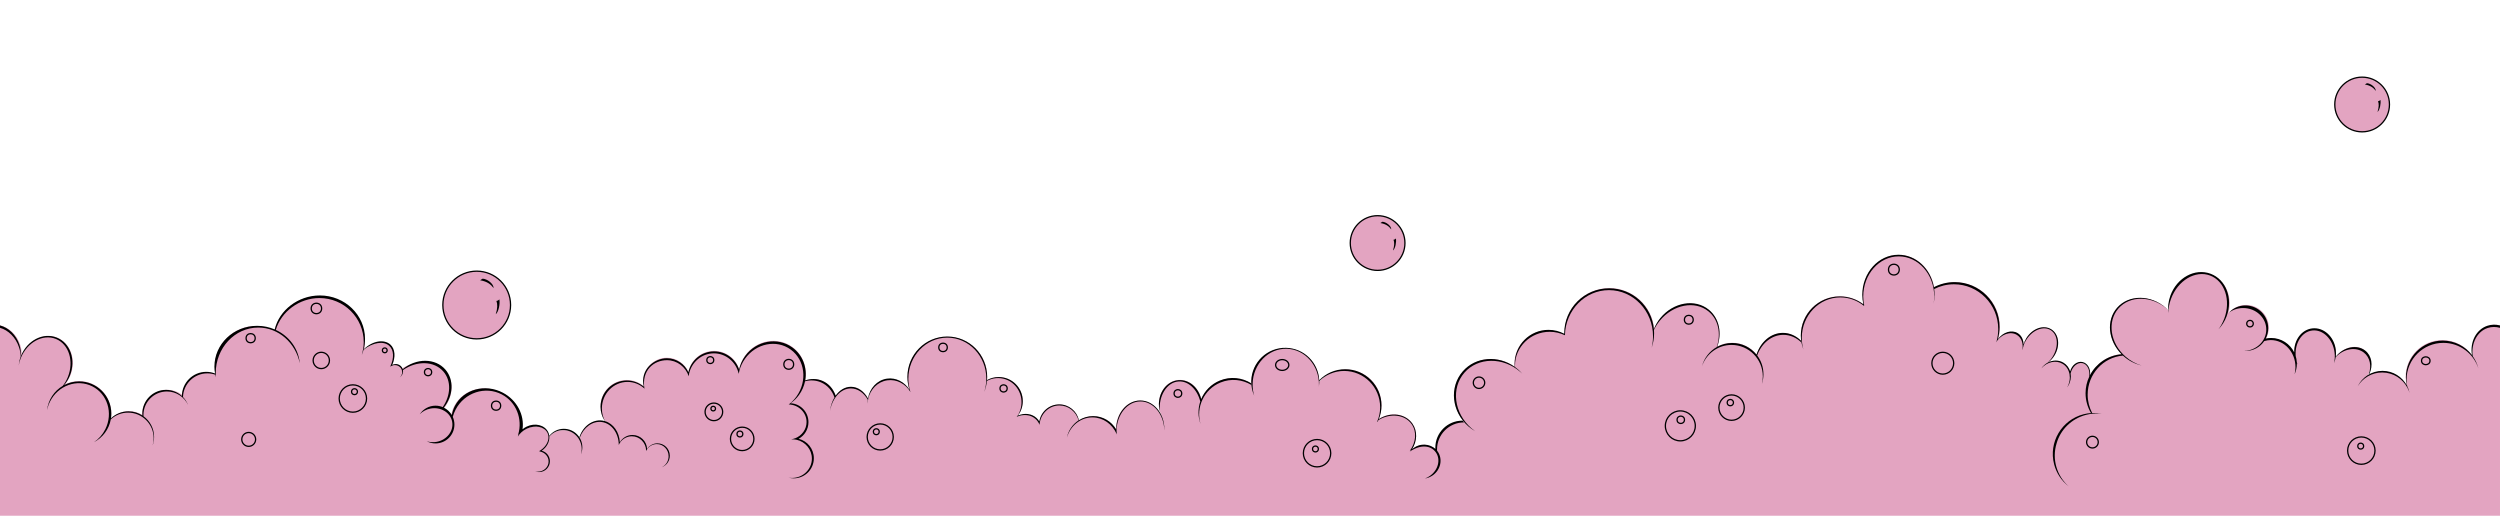 <?xml version="1.0" encoding="utf-8"?>
<!DOCTYPE svg PUBLIC "-//W3C//DTD SVG 1.1//EN" "http://www.w3.org/Graphics/SVG/1.1/DTD/svg11.dtd">
<svg version="1.1" id="mousse01" xmlns="http://www.w3.org/2000/svg" xmlns:xlink="http://www.w3.org/1999/xlink" x="0px" y="0px"
	 width="1920px" height="396.102px" viewBox="0 0 1920 396.102" enable-background="new 0 0 1920 396.102" xml:space="preserve">
<path fill="#E3A4C1" d="M1911.044,250.266c-9.028,2.961-13.924,13.146-11.753,23.529c-5.063-7.609-13.712-12.631-23.539-12.631
	c-15.604,0-28.25,12.646-28.25,28.25c0,2.285,0.278,4.504,0.791,6.633c-3.638-6.488-10.572-10.883-18.541-10.883
	c-4.131,0-7.974,1.194-11.235,3.233c3.816-6.924,2.979-15.08-2.409-19.354c-6.143-4.873-15.863-2.842-21.729,4.539
	c-0.176,0.223-0.327,0.451-0.492,0.678c0.191-1.631,0.208-3.313-0.003-5.043c-1.24-10.143-9.354-17.492-18.128-16.422
	c-8.467,1.035-14.43,9.547-13.718,19.264c-2.918-7.266-10.021-12.396-18.32-12.396c-1.13,0-2.229,0.112-3.308,0.299
	c1.333-2.471,2.092-5.297,2.092-8.299c0-9.666-7.835-17.5-17.5-17.5c-5.463,0-10.338,2.504-13.547,6.426
	c3.351-12.719-2.215-25.646-13.286-29.771c-11.903-4.438-25.656,2.979-30.719,16.563c-1.372,3.686-1.959,7.439-1.857,11.053
	c-0.612-0.633-1.251-1.242-1.926-1.834c-11.788-10.317-28.618-10.379-37.592-0.127c-8.46,9.662-6.913,25.033,3.171,35.41
	c-10.479,0.979-19.387,7.336-23.938,16.289c0.162-4.633-2.625-8.912-6.463-9.727c-4.052-0.861-9.5,3.969-8.603,9.407
	c-0.335-4.006-2.307-7.045-5.533-9.028c-3.549-2.187-7.859-2.189-11.554-0.433c1.771-1.354,3.38-3.086,4.669-5.184
	c4.583-7.455,3.466-16.471-2.498-20.14c-5.965-3.666-14.52-0.6-19.103,6.854c-0.944,1.551-1.643,3.162-2.104,4.781
	c-0.123-3.537-1.653-6.687-4.474-8.414c-4.552-2.797-10.883-0.922-14.896,4.127c0.805-2.924,1.243-5.998,1.243-9.176
	c0-19.056-15.445-34.498-34.498-34.498c-5.777,0-11.221,1.426-16.001,3.938c-2.454-14.207-13.72-24.938-27.247-24.938
	c-15.323,0-27.748,13.771-27.748,30.759c0,2.473,0.271,4.869,0.767,7.172c-5.054-3.873-11.371-6.182-18.229-6.182
	c-16.567,0-29.998,13.432-29.998,30c0,1.508,0.109,2.985,0.327,4.438c-3.793-3.854-8.707-6.188-14.076-6.188
	c-9.204,0-17.067,6.838-20.242,16.492c-4.396-5.48-11.149-8.994-18.727-8.994c-4.099,0-7.944,1.024-11.316,2.834
	c3.56-10.287,1.296-21.4-6.631-27.89c-10.579-8.655-27.234-5.805-37.203,6.382c-2.016,2.463-3.594,5.116-4.757,7.854
	c-1.67-17.496-16.402-31.182-34.337-31.182c-19.058,0-34.498,15.44-34.498,34.498c0,0.395,0.017,0.782,0.024,1.178
	c-3.729-2.076-8.027-3.262-12.604-3.262c-14.359,0-26,11.641-26,26c0,0.612,0.025,1.225,0.071,1.828
	c-12.716-8.771-29.707-7.369-39.443,3.807c-9.257,10.623-8.868,26.535,0.15,37.865c-0.017,0-0.021,0-0.028,0
	c-11.459,0-20.75,9.291-20.75,20.75c0,0.551,0.04,1.092,0.082,1.631c-4.313-4.629-11.742-5.353-17.405-1.41
	c-0.552,0.385-1.056,0.813-1.535,1.252c4.24-6.271,4.745-14.193,0.609-20.145c-5.463-7.854-16.979-9.314-25.969-3.425
	c1.425-3.311,2.217-6.95,2.217-10.778c0-15.072-12.22-27.293-27.291-27.293c-8.175,0-15.505,3.6-20.507,9.293
	c-0.284-13.904-11.463-25.244-25.49-25.578c-14.422-0.347-26.394,11.08-26.735,25.518c-0.013,0.521-0.006,1.025,0.018,1.533
	c-6.989-4.428-15.938-5.521-24.17-2.139c-6.696,2.746-11.654,7.938-14.272,14.118c-1.957-8.938-9.281-15.323-17.481-14.684
	c-9.09,0.717-15.788,9.773-14.968,20.234c0.224,2.813,0.979,5.432,2.12,7.756l-0.146,0.068c-3.03-7.234-9.313-12.212-16.568-12.212
	c-10.18,0-18.438,9.777-18.497,21.867c-3.598-5.907-10.08-9.867-17.503-9.867c-4,0-7.72,1.162-10.875,3.146
	c-1.534-6.941-7.719-12.146-15.125-12.146c-8.01,0-14.598,6.074-15.413,13.869c-0.57-0.979-1.271-1.896-2.136-2.7
	c-3.851-3.593-9.537-4.158-14.604-1.99c2.6-3.188,4.153-7.248,4.153-11.679c0-10.217-8.281-18.5-18.5-18.5
	c-3.202,0-6.212,0.813-8.839,2.244c0.053-0.741,0.089-1.486,0.089-2.244c0-17.12-13.711-31-30.625-31s-30.63,13.892-30.63,31.013
	c0,3.385,0.544,6.643,1.535,9.688c-3.822-5.807-10.336-9.205-17.137-8.198c-7.531,1.114-13.156,7.307-14.54,15.012
	c-2.957-5.457-7.729-9.002-13.108-9.002c-4.688,0-8.916,2.692-11.882,7c-1.729-5.171-5.244-9.418-10.219-11.563
	c-4.284-1.85-8.959-1.846-13.333-0.346c1.933-9.679-1.561-19.854-9.811-25.813c-11.429-8.258-27.668-5.305-36.271,6.604
	c-2.313,3.199-3.83,6.723-4.604,10.316c-2.647-8.064-10.23-13.896-19.188-13.896c-9.729,0-17.839,6.867-19.771,16.021
	c-2.812-6.337-9.146-10.765-16.521-10.765c-9.988,0-18.085,8.101-18.085,18.086c0,1.299,0.143,2.563,0.396,3.779
	c-3.521-2.979-8.063-4.781-13.041-4.781c-11.163,0-20.213,9.053-20.213,20.215c0,4.478,1.473,8.601,3.937,11.941
	c-0.782-0.268-1.595-0.482-2.438-0.605c-7.993-1.168-15.599,4.813-17.993,13.68c-2.536-4.022-7.016-6.706-12.135-6.706
	c-4.327,0-8.198,1.92-10.826,4.938c-0.053-0.987-0.279-1.951-0.716-2.854c-2.418-5.021-10.063-6.354-17.076-2.976
	c-1.271,0.607-2.432,1.341-3.47,2.146c2.517-11.396-3.289-23.854-14.813-29.908c-13.636-7.162-30.104-2.646-36.797,10.082
	c-1.099,2.094-1.854,4.274-2.311,6.494c-1.569-1.848-3.646-3.254-6.008-3.996c6.743-8.367,8.397-19.068,3.272-27.021
	c-6.604-10.241-22.015-12.123-34.832-4.433c-1.063-1.688-3.086-2.838-5.408-2.838c-0.848,0-1.648,0.151-2.392,0.432
	c2.484-5.899,2.089-11.84-1.576-15.129c-4.063-3.646-10.929-2.951-17.022,1.177c-0.924,0.477-1.831,1.038-2.706,1.69
	c0.278-1.787,0.425-3.613,0.425-5.479c0-19.517-15.819-35.334-35.333-35.334c-16.406,0-30.198,11.186-34.175,26.344
	c-4.261-2.137-9.067-3.344-14.158-3.344c-17.489,0-31.667,14.18-31.667,31.666c0,1.75,0.148,3.469,0.422,5.143
	c-1.976-0.674-4.085-1.059-6.289-1.059c-9.918,0-18.089,7.411-19.32,16.995c-3.199-2.297-7.109-3.663-11.347-3.663
	c-10.61,0-19.223,8.479-19.475,19.026c-2.895-1.701-6.256-2.692-9.856-2.692c-5.506,0-10.47,2.291-14.016,5.961
	c0.245-1.396,0.38-2.826,0.38-4.293c0-13.67-11.081-24.75-24.75-24.75c-3.756,0-7.314,0.842-10.504,2.339
	c1.511-1.905,2.798-4.077,3.773-6.487c4.82-11.898,0.323-24.951-10.043-29.146c-10.178-4.121-22.227,1.827-27.222,13.313
	c0.035-2.568-0.337-5.229-1.201-7.861c-2.583-7.887-8.731-13.438-15.55-14.948v146.891h1920V249.885
	C1917.066,249.219,1914.004,249.295,1911.044,250.266z"/>
<circle fill="none" stroke="#000000" stroke-miterlimit="10" cx="192.5" cy="259.731" r="3.5"/>
<circle fill="none" stroke="#000000" stroke-miterlimit="10" cx="243" cy="236.899" r="4"/>
<circle fill="none" stroke="#000000" stroke-miterlimit="10" cx="295.5" cy="269.065" r="1.828"/>
<circle fill="none" stroke="#000000" stroke-miterlimit="10" cx="246.75" cy="276.815" r="6.25"/>
<circle fill="none" stroke="#000000" stroke-miterlimit="10" cx="271" cy="306.065" r="10.5"/>
<circle fill="none" stroke="#000000" stroke-miterlimit="10" cx="272.25" cy="300.815" r="2.25"/>
<circle fill="none" stroke="#000000" stroke-miterlimit="10" cx="328.75" cy="285.815" r="2.75"/>
<circle fill="none" stroke="#000000" stroke-miterlimit="10" cx="381" cy="311.565" r="3.5"/>
<circle fill="none" stroke="#000000" stroke-miterlimit="10" cx="191" cy="337.459" r="5.318"/>
<circle fill="none" stroke="#000000" stroke-miterlimit="10" cx="545.5" cy="276.564" r="2.642"/>
<circle fill="none" stroke="#000000" stroke-miterlimit="10" cx="605.75" cy="279.815" r="3.75"/>
<circle fill="none" stroke="#000000" stroke-miterlimit="10" cx="548.25" cy="316.315" r="6.75"/>
<circle fill="none" stroke="#000000" stroke-miterlimit="10" cx="570" cy="337.065" r="9"/>
<circle fill="none" stroke="#000000" stroke-miterlimit="10" cx="547.75" cy="313.815" r="1.75"/>
<circle fill="none" stroke="#000000" stroke-miterlimit="10" cx="568.25" cy="333.315" r="2.25"/>
<circle fill="none" stroke="#000000" stroke-miterlimit="10" cx="676" cy="335.565" r="10"/>
<circle fill="none" stroke="#000000" stroke-miterlimit="10" cx="673" cy="331.565" r="2.25"/>
<circle fill="none" stroke="#000000" stroke-miterlimit="10" cx="724.25" cy="266.815" r="3.25"/>
<circle fill="none" stroke="#000000" stroke-miterlimit="10" cx="770.75" cy="298.315" r="2.75"/>
<circle fill="none" stroke="#000000" stroke-miterlimit="10" cx="904.625" cy="302.19" r="2.922"/>
<ellipse fill="none" stroke="#000000" stroke-miterlimit="10" cx="984.75" cy="280.314" rx="5.068" ry="4.151"/>
<circle fill="none" stroke="#000000" stroke-miterlimit="10" cx="1011.5" cy="348.065" r="10.5"/>
<circle fill="none" stroke="#000000" stroke-miterlimit="10" cx="1010.25" cy="344.815" r="2.25"/>
<circle fill="none" stroke="#000000" stroke-miterlimit="10" cx="1135.875" cy="293.94" r="4.375"/>
<circle fill="none" stroke="#000000" stroke-miterlimit="10" cx="1454.5" cy="207.065" r="4.125"/>
<circle fill="none" stroke="#000000" stroke-miterlimit="10" cx="1297" cy="245.565" r="3.375"/>
<circle fill="none" stroke="#000000" stroke-miterlimit="10" cx="1607" cy="339.564" r="4.47"/>
<circle fill="none" stroke="#000000" stroke-miterlimit="10" cx="1290.5" cy="327.065" r="11.5"/>
<circle fill="none" stroke="#000000" stroke-miterlimit="10" cx="1290.833" cy="322.398" r="2.833"/>
<circle fill="none" stroke="#000000" stroke-miterlimit="10" cx="1492.068" cy="278.946" r="8.377"/>
<circle fill="none" stroke="#000000" stroke-miterlimit="10" cx="1329.844" cy="313.046" r="9.751"/>
<circle fill="none" stroke="#000000" stroke-miterlimit="10" cx="1328.876" cy="309.201" r="2.402"/>
<path d="M433,329.315c-4.531,0-8.552,2.127-11.157,5.429c-0.124-0.996-0.396-1.979-0.852-2.912
	c-2.628-5.453-10.031-7.336-16.533-4.203c-1.169,0.563-2.219,1.26-3.153,2.039c1.559-10.879-4.211-22.354-15.123-28.082
	c-13.635-7.162-30.104-2.646-36.796,10.082c-1.188,2.271-1.958,4.658-2.386,7.076c-1.442-2.455-3.582-4.439-6.152-5.697
	c7.297-9.055,8.077-21.283,1.229-29.195c-7.733-8.932-22.286-9.014-32.794-0.315c-0.699-2.294-2.83-3.964-5.354-3.964
	c-0.983,0-1.917,0.267-2.723,0.718c2.686-6.021,2.352-12.367-1.455-15.718c-4.848-4.268-13.661-2.93-20.449,3.73
	c0.671-2.582,1.032-5.283,1.032-8.063c0-18.409-15.521-33.336-34.667-33.336c-16.523,0-31.202,11.211-34.691,26.091
	c-4.111-1.771-8.672-2.759-13.475-2.759c-18.134,0-32.833,14.027-32.833,31.334c0,1.8,0.178,3.556,0.485,5.269
	c-2.091-0.81-4.357-1.269-6.735-1.269c-10.286,0-18.628,8.285-18.74,18.548c-3.219-2.925-7.484-4.714-12.177-4.714
	c-10.033,0-18.167,8.136-18.167,18.166c0,0.521,0.036,1.027,0.082,1.535c-3.091-2.021-6.779-3.209-10.749-3.209
	c-5.198,0-9.912,2.023-13.424,5.322c0.168-1.164,0.257-2.354,0.257-3.564c0-13.67-11.081-24.75-24.75-24.75
	c-4.192,0-8.13,1.062-11.59,2.896c1.839-2.105,3.394-4.584,4.526-7.381c4.82-11.9,0.323-24.953-10.043-29.146
	c-10.366-4.197-22.676,2.047-27.496,13.947c-0.031,0.074-0.053,0.152-0.083,0.229c0.146-2.838-0.216-5.801-1.177-8.729
	C12.385,257.086,6.551,251.641,0,249.924v1.83c6.386,1.813,12.115,7.354,14.636,15.043c0.785,2.396,1.176,4.807,1.247,7.146
	c-0.83,2.242-1.339,4.517-1.543,6.759c0.33-1.851,0.837-3.709,1.567-5.552c0,0.031,0.002,0.063,0.002,0.095
	c0.006-0.043,0.008-0.09,0.014-0.136c0.017-0.043,0.031-0.086,0.048-0.129c4.917-12.146,16.989-18.713,26.963-14.674
	c9.974,4.035,14.074,17.154,9.156,29.301c-1.006,2.482-2.318,4.728-3.844,6.699c-6.594,3.871-11.245,10.695-12.1,18.67
	c0.446-2.217,1.186-4.416,2.249-6.545c6.17-12.354,20.68-17.61,32.411-11.754c11.729,5.857,16.238,20.623,10.068,32.975
	c-2.093,4.188-5.147,7.563-8.725,9.96c6.673-3.47,11.554-9.894,12.939-17.527c3.492-3.211,8.125-5.189,13.246-5.189
	c10.861,0,19.667,8.808,19.667,19.666c0,1.933-0.29,3.787-0.807,5.549c0.725-2.051,1.141-4.247,1.141-6.549
	c0-6.545-3.209-12.326-8.126-15.897c-0.018-0.32-0.041-0.644-0.041-0.97c0-9.963,8.059-18.041,18-18.041
	c7.171,0,13.345,4.218,16.238,10.3c-0.886-2.263-2.218-4.293-3.876-6.011c0.291-10.104,8.55-18.207,18.722-18.207
	c2.126,0,4.162,0.367,6.064,1.021c0.143,0.678,0.307,1.346,0.494,2.004c-0.089-1.055-0.141-2.113-0.141-3.189
	c0-19.327,14.625-35,32.667-35c15.587,0,28.617,11.701,31.874,27.354c-0.989-11.271-8.229-20.838-18.397-25.549
	c4.121-14.084,18.044-24.472,33.522-24.472c18.778,0,34,15.146,34,33.837c0,2.1-0.215,4.145-0.585,6.141
	c-0.221,0.229-0.447,0.451-0.664,0.693c0.208-0.185,0.42-0.347,0.63-0.521c-0.229,1.199-0.499,2.387-0.851,3.535
	c0.529-1.271,0.972-2.588,1.337-3.935c7.046-5.549,15.182-7.063,19.638-3.141c3.719,3.271,3.873,9.449,0.994,15.738
	c0.057-0.021,0.113-0.043,0.169-0.063c-0.229,0.229-0.453,0.478-0.643,0.744c1.008-0.951,2.383-1.539,3.896-1.539
	c3.09,0,5.602,2.429,5.602,5.418c0,1.595-0.72,3.021-1.848,4.011c1.518-1.005,2.515-2.718,2.515-4.664
	c0-0.313-0.032-0.615-0.081-0.912c10.604-7.373,23.957-7.117,31.056,1.082c6.242,7.209,5.726,18.33-0.479,27.33
	c-1.696-0.701-3.563-1.097-5.519-1.097c-5.086,0-9.553,2.623-12.141,6.586c2.083-2.133,4.896-3.717,8.171-4.354
	c7.855-1.521,15.342,2.963,16.705,10.012c1.357,7.049-3.905,13.996-11.771,15.521c-2.685,0.521-5.313,0.321-7.685-0.42
	c2.009,1.053,4.291,1.653,6.715,1.653c8.008,0,14.5-6.492,14.5-14.5c0-2.108-0.461-4.106-1.271-5.918
	c0.521-1.893,1.229-3.756,2.182-5.563c6.886-13.109,22.771-18.328,35.479-11.652c11.13,5.848,16.131,18.879,12.574,30.834
	c0.07-0.068,0.153-0.137,0.225-0.203c-0.143,0.594-0.291,1.187-0.47,1.76c1.407-2.399,3.737-4.573,6.745-6.022
	c6.502-3.133,13.688-1.699,16.048,3.199c0.467,0.971,0.698,2.004,0.737,3.063c-0.021,0.025-0.038,0.053-0.06,0.076
	c0.02,0.137,0.021,0.272,0.023,0.41c0.012-0.021,0.026-0.029,0.039-0.047c-0.063,3.854-2.77,7.963-7.173,10.477
	c0.133,0.021,0.263,0.037,0.394,0.063c-0.063,0.045-0.126,0.094-0.188,0.139c3.992,0.58,7.052,3.816,7.052,7.731
	c0,4.322-3.729,7.83-8.333,7.83c-0.705,0-1.386-0.09-2.039-0.243c0.942,0.368,1.965,0.578,3.039,0.578
	c4.602,0,8.333-3.729,8.333-8.33c0-3.896-2.677-7.156-6.289-8.066c3.92-2.697,6.122-6.91,5.837-10.924
	c2.605-3.015,6.384-4.93,10.618-4.93c7.87,0,14.25,6.549,14.25,14.625c0,1.379-0.198,2.702-0.545,3.969
	c0.668-1.648,1.045-3.451,1.045-5.344C447.25,335.694,440.87,329.315,433,329.315z"/>
<path d="M638.214,327.088c0.029-0.043,0.058-0.088,0.086-0.133c-0.001-0.004-0.002-0.008-0.003-0.017
	C638.268,326.99,638.243,327.041,638.214,327.088z"/>
<path d="M875.75,307.565c-10.217,0-18.5,9.853-18.5,22c0,0.099,0.011,0.188,0.012,0.281c-3.541-6.145-10.164-10.281-17.762-10.281
	c-4.01,0-7.738,1.166-10.896,3.154c-1.524-6.945-7.688-12.154-15.104-12.154c-7.759,0-14.163,5.707-15.298,13.146
	c-0.563-0.978-1.249-1.877-2.099-2.67c-3.744-3.492-9.299-4.035-14.291-1.937c2.307-3.084,3.688-6.896,3.688-11.045
	c0-10.219-8.283-18.5-18.5-18.5c-3.264,0-6.32,0.854-8.98,2.344c0.064-0.813,0.105-1.637,0.105-2.469c0-17.121-13.711-31-30.625-31
	s-30.625,13.879-30.625,31c0,3.478,0.582,6.81,1.626,9.924c-3.785-6.018-10.417-9.584-17.353-8.559
	c-7.606,1.127-13.268,7.43-14.569,15.238c-2.957-5.438-7.707-8.979-13.08-8.979c-4.607,0-8.765,2.601-11.721,6.771
	c-1.763-5.064-5.231-9.222-10.13-11.328c-4.262-1.834-8.896-1.816-13.242-0.351c1.714-9.521-1.789-19.448-9.896-25.311
	c-11.429-8.26-27.668-5.305-36.271,6.604c-2.33,3.229-3.837,6.775-4.604,10.404c-2.629-8.104-10.211-13.979-19.188-13.979
	c-9.741,0-17.849,6.897-19.757,16.069c-2.803-6.362-9.146-10.813-16.543-10.813c-9.527,0-20.896,8.619-17.691,21.881
	c-3.521-2.979-8.059-4.797-13.03-4.797c-11.163,0-20.213,9.051-20.213,20.213c0,4.061,1.217,7.816,3.277,10.979
	c-0.58-0.164-1.17-0.309-1.779-0.396c-7.705-1.125-15.06,4.393-17.725,12.729c0.095,0.14,0.182,0.279,0.271,0.422
	c2.926-7.911,9.838-13.063,17.032-12.02c7.438,1.086,12.702,8.438,12.935,17.236c0.002-0.004,0.004-0.006,0.008-0.013
	c-0.014,0.031-0.021,0.063-0.033,0.095c0,0.006,0.001,0.012,0.001,0.02c0,0.107-0.019,0.217-0.021,0.324
	c1.7-3.969,5.564-6.74,10.071-6.74c6.04,0,10.938,4.979,10.995,11.146c0.001-0.002,0.002-0.004,0.004-0.009
	c0,0.013,0.001,0.021,0.001,0.029c0,0.043-0.006,0.084-0.006,0.127c1.465-3.129,4.563-5.293,8.173-5.293
	c5.017,0,9.083,4.183,9.083,9.334c0,3.801-2.214,7.063-5.386,8.521c3.671-1.313,6.303-4.813,6.303-8.938c0-5.244-4.253-9.5-9.5-9.5
	c-3.337,0-6.256,1.73-7.947,4.336c-0.264-5.979-5.175-10.752-11.22-10.752c-4.16,0-7.776,2.269-9.72,5.623
	c-0.362-7.733-4.875-14.289-11.371-16.229c-1.525-2.896-2.409-6.201-2.409-9.73c0-11.271,8.819-20.41,19.697-20.41
	c4.927,0,9.412,1.894,12.854,4.988c-0.001-0.008-0.001-0.016-0.002-0.021c0.068,0.229,0.128,0.443,0.205,0.673
	c-2.635-14.769,7.412-22.324,17.188-22.324c7.805,0,14.416,5.17,16.767,12.338c0.053-0.58,0.138-1.148,0.245-1.715
	c-0.011-0.029-0.024-0.063-0.035-0.09c1.957-9.029,9.742-15.791,19.085-15.791c9.324,0,17.112,6.729,19.091,15.729
	c0.146-0.82,0.326-1.645,0.548-2.469c-0.009-0.021-0.019-0.049-0.021-0.072c0.854-3.133,2.268-6.188,4.282-9.016
	c8.483-11.894,24.229-15.047,35.151-7.051c10.933,7.996,12.903,24.114,4.414,36.01c-1.798,2.521-3.925,4.645-6.259,6.354
	c0.233-0.143,0.461-0.291,0.691-0.438c-0.078,0.063-0.152,0.129-0.23,0.188c7.522,0.336,13.521,6.25,13.521,13.521
	c0,5.619-3.598,10.424-8.699,12.471c-0.032-0.002-0.063-0.008-0.095-0.012c-0.854,0.334-1.743,0.592-2.667,0.75
	c0.104-0.002,0.214-0.01,0.315-0.01c0.016,0,0.021,0.002,0.027,0.002c-0.313,0.063-0.625,0.133-0.945,0.178
	c0.449-0.045,0.902-0.076,1.363-0.076c1.046,0,2.063,0.115,3.05,0.326c0.012-0.004,0.021-0.01,0.03-0.014
	c6.712,1.555,11.712,7.428,11.712,14.45c0,8.215-6.822,14.869-15.237,14.869c-0.95,0-1.88-0.098-2.781-0.262
	c1.31,0.356,2.679,0.565,4.1,0.565c8.519,0,15.425-6.901,15.425-15.422c0-7.229-4.979-13.271-11.692-14.938
	c4.486-2.459,7.551-7.254,7.551-12.785c0-7.809-6.077-14.152-13.697-14.51c2.41-1.701,4.599-3.822,6.434-6.359
	c2.355-3.262,3.895-6.854,4.646-10.521c4.041-1.062,8.273-0.887,12.208,0.813c5.021,2.164,8.604,6.4,10.402,11.545
	c-1.804,2.998-3.028,6.648-3.468,10.652c1.688-10.043,8.24-17.533,16.075-17.533c5.258,0,9.937,3.383,12.953,8.638
	c-0.119,0.973-0.188,1.96-0.167,2.967c0.042-0.92,0.16-1.818,0.317-2.705c0.013,0.02,0.021,0.037,0.031,0.059
	c0.053-0.268,0.12-0.521,0.186-0.778c-0.021-0.031-0.038-0.064-0.061-0.103c1.646-7.356,7.24-13.193,14.635-14.291
	c7.234-1.068,14.145,2.719,17.898,9.047c-0.112-0.334-0.228-0.67-0.331-1.008c-0.854-2.932-1.342-6.031-1.342-9.258
	c0-17.435,13.403-31.564,29.938-31.564c16.533,0,29.938,14.133,29.938,31.564c0,3.53-0.561,6.926-1.573,10.098
	c1.055-2.648,1.753-5.479,2.044-8.438c4.313-2.299,9.452-2.89,14.354-1.197c9.573,3.303,14.563,14.014,11.146,23.926
	c-0.48,1.408-1.122,2.724-1.874,3.938c-0.023,0.012-0.059,0.02-0.087,0.032c-0.22,0.313-0.468,0.613-0.709,0.925
	c0.075-0.035,0.151-0.064,0.229-0.099c-0.037,0.058-0.07,0.107-0.107,0.162c0.052-0.059,0.093-0.119,0.146-0.18
	c5.024-2.166,10.638-1.646,14.407,1.875c1.319,1.234,2.279,2.729,2.906,4.354c0.021-0.305,0.044-0.604,0.077-0.899
	c0.923-7.873,7.372-13.979,15.208-13.979c6.981,0,12.847,4.854,14.695,11.479c-4.589,2.981-7.918,7.738-8.985,13.313
	c2.548-9.041,10.367-15.625,19.623-15.625c8.188,0,15.232,5.154,18.521,12.603c0.038,0.285,0.063,0.582,0.106,0.862
	c-0.021-0.241-0.033-0.489-0.054-0.735c0.043,0.102,0.092,0.188,0.134,0.293c-0.118-0.943-0.185-1.908-0.195-2.896
	c0.268-12.412,8.382-22.377,18.358-22.377c9.908,0,17.979,9.816,18.354,22.105c0.012-0.281,0.021-0.566,0.021-0.855
	C894.25,317.414,885.967,307.565,875.75,307.565z"/>
<path d="M936.818,292.274c-6.737,2.769-11.708,8.002-14.314,14.229c-2.003-8.863-9.287-15.187-17.445-14.537
	c-9.088,0.713-15.788,9.771-14.966,20.232c0.106,1.354,0.34,2.663,0.675,3.924c-0.013-0.146-0.023-0.281-0.042-0.429
	c-0.932-11.856,5.453-22.032,14.27-22.729c7.555-0.596,14.43,5.984,16.817,15.354c-1.83,5.479-1.888,11.582,0.227,17.392
	c-3.82-12.847,2.632-26.744,15.285-31.938c8.061-3.313,16.813-2.334,23.73,1.865c-0.033-0.406-0.055-0.813-0.063-1.229
	C953.997,289.985,945.048,288.893,936.818,292.274z"/>
<path d="M1123.083,323.065c-11.459,0-20.75,9.291-20.75,20.75c0,0.313,0.019,0.627,0.033,0.938c-4.345-3.853-11.88-5-17.938,0.309
	c3.954-6.188,4.354-13.869,0.315-19.666c-5.43-7.805-16.819-9.285-25.786-3.526c1.302-3.22,2.034-6.728,2.034-10.408
	c0-15.402-12.489-27.896-27.896-27.896c-7.814,0-14.869,3.232-19.935,8.418c-0.645-13.575-11.673-24.543-25.462-24.871
	c-14.422-0.344-26.396,11.08-26.736,25.521c-0.096,4.025,0.729,7.859,2.271,11.309c-0.865-2.887-1.312-5.975-1.229-9.18
	c0.362-15.195,12.063-27.242,26.129-26.906c14.068,0.336,25.188,12.922,24.817,28.117c-0.01,0.426-0.032,0.846-0.063,1.266
	c0.169-1.102,0.272-2.221,0.307-3.356c0.01-0.404,0.007-0.812-0.002-1.209c4.964-4.813,11.688-7.791,19.118-7.791
	c15.263,0,27.635,12.488,27.635,27.896c0,4.033-0.866,7.855-2.396,11.316c0.223-0.164,0.423-0.338,0.648-0.494
	c0.149-0.314,0.296-0.645,0.438-0.975c9.157-5.57,20.331-4.306,25.527,3.166c4.117,5.92,3.287,14.014-1.415,20.428
	c0.419-0.283,0.847-0.541,1.271-0.793c-0.475,0.443-0.938,0.928-1.39,1.453c8.438-5.81,16.321-4.896,20.15,0.608
	c3.832,5.511,1.73,13.597-4.686,18.06c-1.188,0.83-2.448,1.477-3.729,1.938c2.056-0.319,4.093-1.104,5.938-2.391
	c6.178-4.297,7.902-12.488,3.858-18.307c-0.147-0.213-0.313-0.422-0.477-0.625c-0.021-0.336-0.045-0.672-0.045-1.017
	c0-11.455,9.281-20.742,20.733-20.75c-0.387-0.438-0.761-0.877-1.12-1.328C1123.215,323.069,1123.149,323.065,1123.083,323.065z"/>
<path d="M1369.289,255.649c-9.262,0-17.159,6.929-20.296,16.679c-4.399-5.441-11.127-8.931-18.671-8.931
	c-4.197,0-8.146,1.08-11.573,2.976c3.884-10.47,1.717-21.9-6.376-28.523c-10.579-8.656-27.234-5.803-37.203,6.383
	c-2.172,2.65-3.814,5.535-4.996,8.506c-1.6-17.565-16.363-31.328-34.348-31.328c-19.053,0-34.498,15.441-34.498,34.497
	c0,0.139,0.008,0.271,0.012,0.407c-3.613-1.901-7.722-2.992-12.09-2.992c-14.359,0-26,11.644-26,26c0,0.832,0.05,1.648,0.128,2.466
	c-12.767-9.199-30.12-7.918-40,3.422c-10.521,12.071-8.588,30.981,4.322,42.229c1.646,1.439,3.396,2.685,5.225,3.73
	c-1.007-0.709-1.992-1.474-2.944-2.303c-13.341-11.619-15.725-30.724-5.321-42.648c10.396-11.932,29.641-12.187,42.979-0.563
	c0.515,0.443,1.001,0.902,1.479,1.371c-1.014-1.164-2.11-2.272-3.313-3.315c-0.729-0.644-1.487-1.234-2.261-1.8
	c-0.021-0.36-0.041-0.725-0.041-1.088c0-14.356,11.92-26,26.625-26c4.209,0,8.188,0.959,11.724,2.656
	c-0.002-0.102-0.004-0.195-0.007-0.297c0.004,0.002,0.012,0.004,0.02,0.01c0.564-19.082,15.479-34.369,33.81-34.369
	c18.688,0,33.836,15.896,33.836,35.498c0,3.039-0.364,5.982-1.05,8.804c1.21-3.521,1.875-7.287,1.875-11.216
	c0-0.854-0.042-1.696-0.104-2.534c1.159-2.439,2.635-4.813,4.449-7.033c10.242-12.521,27.012-15.732,37.452-7.188
	c7.66,6.271,9.771,17.123,6.313,27.404c0.096-0.057,0.188-0.109,0.279-0.164c-5.666,3.137-9.932,8.49-11.609,14.896
	c3.228-9.529,12.173-16.386,22.712-16.386c13.254,0,23.998,10.84,23.998,24.209c0,1.979-0.24,3.896-0.688,5.732
	c0.769-2.346,1.188-4.848,1.188-7.443c0-5.41-1.793-10.403-4.816-14.422c3.332-9.303,11.079-15.826,20.121-15.826
	c5.197,0,9.969,2.154,13.721,5.756c-0.084-0.434-0.157-0.858-0.227-1.297C1379.36,257.891,1374.548,255.649,1369.289,255.649z"/>
<path d="M1625.906,236.371c-8.543,9.762-6.879,25.336,3.473,35.713c-10.561,0.815-19.589,7.1-24.256,16.021
	c0.639-4.83-1.824-9.235-5.787-10.078c-4.048-0.858-8.176,2.316-9.467,7.166c-0.827-2.688-2.535-5.057-5.036-6.594
	c-3.716-2.283-8.261-2.178-12.062-0.154c1.921-1.385,3.672-3.209,5.052-5.452c4.583-7.455,3.466-16.474-2.498-20.14
	s-14.513-0.598-19.103,6.857c-0.977,1.588-1.675,3.246-2.141,4.91c-0.029-3.677-1.534-6.974-4.438-8.758
	c-4.7-2.892-11.317-0.802-15.312,4.645c0.841-2.979,1.318-6.105,1.318-9.354c0-19.055-15.445-34.5-34.498-34.5
	c-5.747,0-11.157,1.423-15.927,3.906c-2.467-14.188-13.723-24.911-27.239-24.911c-15.322,0-27.748,13.771-27.748,30.761
	c0,2.518,0.298,4.948,0.813,7.291c-5.021-3.787-11.257-6.052-18.022-6.052c-16.567,0-29.998,13.433-29.998,29.998
	c0,3.795,0.712,7.422,1.993,10.767c-0.811-2.83-1.243-5.824-1.243-8.933c0-17.166,13.263-31.082,29.623-31.082
	c6.896,0,13.238,2.479,18.271,6.631c-0.046-0.188-0.087-0.381-0.13-0.569c0.052,0.041,0.104,0.08,0.15,0.121
	c-0.454-2.229-0.712-4.539-0.712-6.922c0-16.986,12.201-30.761,27.25-30.761c15.054,0,27.25,13.771,27.25,30.761
	c0,1.961-0.17,3.875-0.479,5.729c0.471-2.244,0.729-4.58,0.729-6.979c0-1.507-0.104-2.979-0.288-4.431
	c4.575-2.33,9.732-3.658,15.209-3.658c18.772,0,34,15.445,34,34.498c0,3.138-0.438,6.158-1.214,9.043
	c-0.109,0.197-0.229,0.396-0.334,0.597c-0.046,0.145-0.098,0.274-0.144,0.418c3.872-6.197,11.015-8.74,16.005-5.674
	c3.545,2.182,5.036,6.604,4.256,11.229l0.136,0.133c0.146-0.959,0.396-1.932,0.699-2.897c0.011-0.115,0-0.229,0.007-0.351
	c0.491-1.383,1.146-2.762,1.968-4.102c4.755-7.73,13.188-11.187,18.849-7.705c5.657,3.479,6.386,12.563,1.633,20.301
	c-1.123,1.824-2.457,3.398-3.901,4.717c-1.866,1.021-3.556,2.511-4.854,4.414c4.359-5.045,11.253-6.655,16.409-3.485
	c5.688,3.496,7.133,11.516,3.362,18.104c0.271-0.367,0.543-0.754,0.79-1.154c1.876-3.051,2.46-6.5,1.908-9.649
	c1.229-5.185,5.242-8.688,9.099-7.869c3.742,0.795,5.966,5.389,5.188,10.447c-1.793,3.846-2.8,8.131-2.8,12.651
	c0,5.568,1.541,10.771,4.188,15.24c-1.892,0.131-3.79,0.428-5.688,0.912c-16.85,4.324-27.002,21.49-22.676,38.344
	c1.816,7.078,5.906,12.968,11.28,17.104c-9.247-8.066-13.056-21.037-9.354-33.045c2.888-10.354,11.32-19.037,22.814-21.986
	c4.011-1.027,8.027-1.264,11.886-0.813c-2.405-0.479-4.892-0.668-7.402-0.563c-2.185-4.201-3.438-8.979-3.438-14.066
	c0-15.805,11.931-28.75,27.101-30.012c0.189,0.174,0.375,0.354,0.569,0.521c4.138,3.621,8.896,5.979,13.718,7.063
	c-4.313-1.242-8.553-3.502-12.294-6.775c-11.837-10.358-14.271-26.938-5.438-37.03c8.834-10.09,25.591-9.869,37.428,0.492
	c0.168,0.146,0.326,0.299,0.488,0.444c-0.453-0.444-0.922-0.891-1.405-1.313C1651.71,226.176,1634.88,226.121,1625.906,236.371z"/>
<path d="M1697.667,210.215c-11.903-4.438-25.656,2.979-30.719,16.563c-1.698,4.56-2.197,9.229-1.669,13.595
	c0.052-3.568,0.723-7.289,2.09-10.957c5.238-14.062,18.637-22.045,29.928-17.838c11.289,4.207,16.193,19.016,10.955,33.071
	c-1.136,3.047-2.655,5.81-4.453,8.224c2.633-2.746,4.801-6.131,6.253-10.025C1715.114,229.26,1709.569,214.653,1697.667,210.215z"/>
<path d="M1819.163,287.506c0.172-0.1,0.347-0.188,0.521-0.275c3.021-6.627,1.924-14-3.248-18.002
	c-6.355-4.926-16.438-2.871-22.506,4.586c-0.021,0.025-0.043,0.062-0.063,0.088c0.221-1.698,0.232-3.473,0.018-5.276
	c-1.24-10.146-9.354-17.492-18.128-16.42c-8.229,1.006-14.109,9.065-13.781,18.438c-3.215-6.555-9.932-11.071-17.723-11.071
	c-1.438,0-2.833,0.17-4.183,0.467c1.228-2.396,1.933-5.097,1.933-7.967c0-9.666-7.835-17.5-17.5-17.5
	c-5.068,0-9.62,2.17-12.816,5.608c3.035-2.258,6.878-3.608,11.066-3.608c9.803,0,17.75,7.389,17.75,16.5
	c0,8.827-7.465,16.018-16.844,16.457c0.275,0.016,0.559,0.043,0.844,0.043c6,0,11.29-3.021,14.438-7.625
	c1.605-0.49,3.291-0.771,5.041-0.771c10.472,0,18.948,9.318,18.948,20.816c0,1.866-0.245,3.672-0.665,5.396
	c1.104-2.467,1.732-5.188,1.732-8.063c0-0.146-0.021-0.287-0.021-0.437c0.195,0.414,0.394,0.826,0.605,1.228
	c-0.242-0.629-0.45-1.275-0.646-1.939c-0.098-1.662-0.375-3.272-0.854-4.807c-0.761-9.938,4.751-18.572,12.687-19.543
	c8.229-1.009,15.936,6.604,17.199,16.994c0.349,2.846,0.162,5.592-0.438,8.114c0.595-1.438,1.019-2.979,1.265-4.594
	c6.124-6.617,15.539-8.291,21.603-3.6C1820.25,274.496,1821.515,281.217,1819.163,287.506z"/>
<path d="M1910.375,250.164c-8.734,2.86-13.578,12.492-11.922,22.521c-5.161-6.758-13.294-11.117-22.453-11.117
	c-15.604,0-28.25,12.646-28.25,28.25c0,2.127,0.249,4.189,0.695,6.187c-3.59-6.648-10.605-11.187-18.695-11.187
	c-8.369,0-15.588,4.853-19.053,11.886c3.854-6.375,10.838-10.636,18.803-10.636c8.434,0,15.74,4.781,19.432,11.787
	c0.063,0.195,0.104,0.396,0.166,0.597c-0.039-0.158-0.063-0.32-0.104-0.479c0.641,1.23,1.183,2.523,1.586,3.885
	c-0.386-1.916-1.038-3.731-1.901-5.43c-0.271-1.578-0.428-3.199-0.428-4.857c0-15.604,12.647-28.25,28.25-28.25
	c12.592,0,23.254,8.236,26.902,19.619c-0.854-3.407-2.345-6.561-4.313-9.35c-1.354-9.813,3.239-19.01,11.489-21.715
	c3.104-1.021,6.337-0.982,9.415-0.095v-1.831C1916.863,249.11,1913.561,249.121,1910.375,250.164z"/>
<circle fill="none" stroke="#000000" stroke-miterlimit="10" cx="1728" cy="248.565" r="2.5"/>
<ellipse fill="none" stroke="#000000" stroke-miterlimit="10" cx="1863" cy="277.065" rx="3.25" ry="3"/>
<circle fill="none" stroke="#000000" stroke-miterlimit="10" cx="1813.5" cy="346.065" r="10.5"/>
<circle fill="none" stroke="#000000" stroke-miterlimit="10" cx="1813.024" cy="342.615" r="2.25"/>
<circle fill="#E3A4C1" stroke="#000000" stroke-miterlimit="10" cx="1814.11" cy="80.247" r="20.999"/>
<path d="M1824.584,69.818c0.083-2.833-4-5.75-6.75-5.917c0,0-1.084,0.583-1.584,1C1820.75,65.651,1823,67.568,1824.584,69.818z"/>
<path d="M1825.917,85.984c1.876-1.521,2.75-6.667,2.25-9.25c0,0-0.821,0.938-1.833,1
	C1827.084,79.651,1827.084,82.234,1825.917,85.984z"/>
<circle fill="#E3A4C1" stroke="#000000" stroke-miterlimit="10" cx="1058" cy="186.651" r="20.999"/>
<path d="M1068.473,176.22c0.084-2.832-4-5.75-6.75-5.916c0,0-1.084,0.587-1.584,1C1064.639,172.054,1066.889,173.97,1068.473,176.22
	z"/>
<path d="M1069.807,192.388c1.875-1.521,2.75-6.668,2.25-9.25c0,0-0.815,0.938-1.834,1
	C1070.973,186.054,1070.973,188.638,1069.807,192.388z"/>
<circle fill="#E3A4C1" stroke="#000000" stroke-miterlimit="10" cx="366.111" cy="234.247" r="25.999"/>
<path d="M379.077,221.334c0.104-3.508-4.953-7.117-8.357-7.324c0,0-1.341,0.725-1.96,1.236
	C374.331,216.174,377.117,218.547,379.077,221.334z"/>
<path d="M380.728,241.35c2.323-1.887,3.405-8.256,2.786-11.451c0,0-1.017,1.16-2.27,1.234
	C382.172,233.508,382.172,236.707,380.728,241.35z"/>
</svg>
